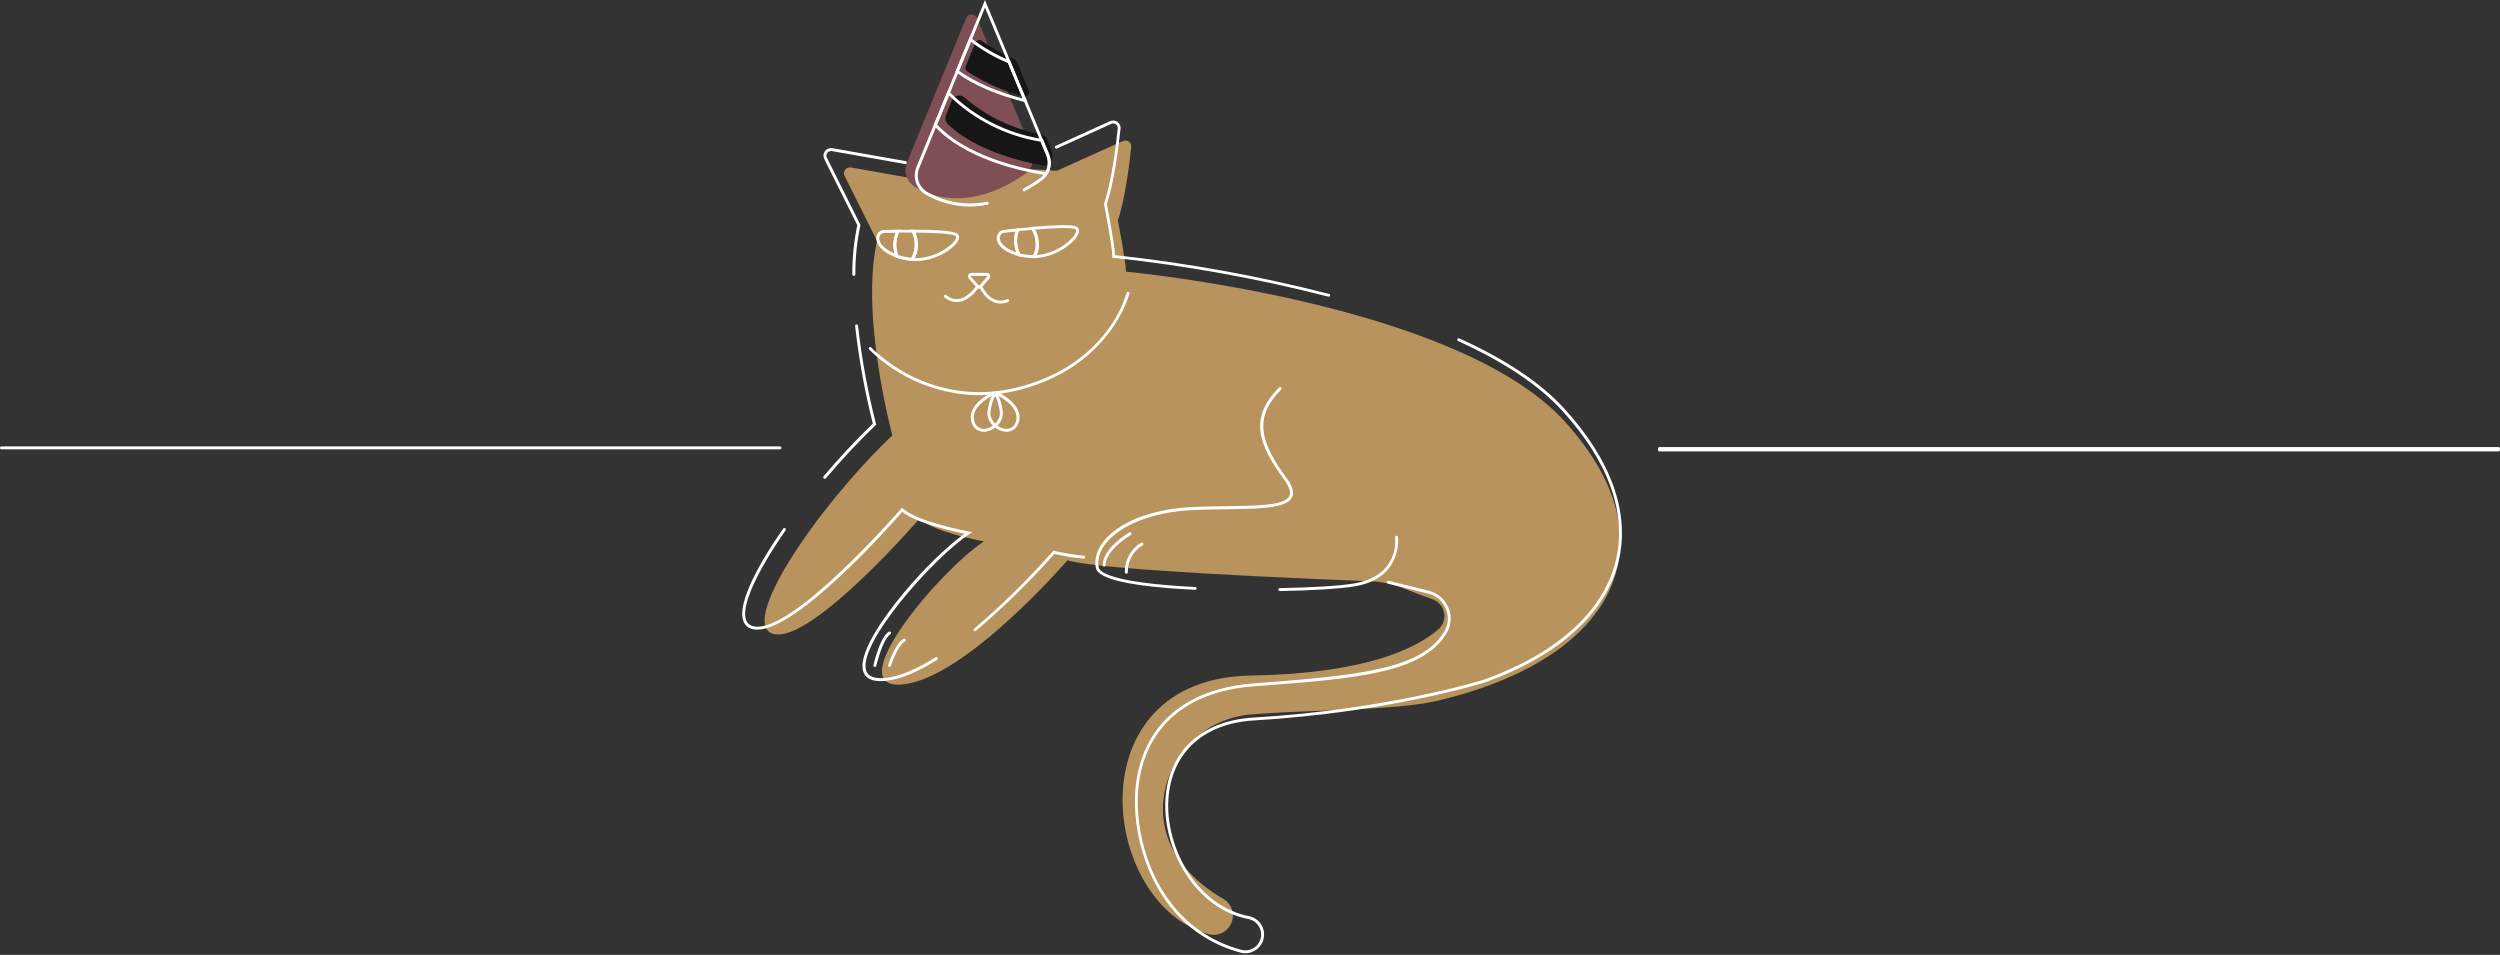 <svg width="576" height="220" viewBox="0 0 576 220" fill="none" xmlns="http://www.w3.org/2000/svg">
<rect x="0" y="0" width="576" height="220" fill="#333333" stroke="none"/>
<path d="M331.029 161.486C373.189 151.603 385.429 124.372 360.419 97.004C335.408 69.637 259.419 62.595 259.419 62.595C259.419 60.313 257.555 50.777 257.555 50.777C259.221 45.914 260.221 37.836 260.636 33.852C260.657 33.614 260.616 33.376 260.516 33.159C260.417 32.943 260.262 32.756 260.068 32.618C259.874 32.48 259.647 32.396 259.41 32.373C259.173 32.351 258.935 32.391 258.718 32.489L243.473 39.362C229.193 37.911 214.491 41.848 214.491 41.848L196.05 38.586C195.801 38.541 195.545 38.566 195.309 38.659C195.074 38.752 194.869 38.909 194.718 39.112C194.567 39.315 194.475 39.556 194.454 39.808C194.432 40.061 194.481 40.314 194.595 40.54L202.075 55.525C198.144 72.73 205.597 100.301 205.597 100.301C187.999 117.097 169.557 144.465 178.479 146.12C187.4 147.775 211.799 119.556 211.799 119.556C215.314 122.669 226.697 124.74 226.697 124.74C216.348 131.551 193.377 158.945 207.861 157.705C222.345 156.466 245.941 129.099 245.941 129.099C253.333 131.394 301.612 133.383 315.872 133.928C318.415 134.028 320.922 134.564 323.284 135.515C325.65 136.455 328.044 137.347 330.084 138.076C330.754 138.314 331.35 138.724 331.813 139.264C332.275 139.805 332.589 140.457 332.723 141.156C332.857 141.855 332.807 142.577 332.576 143.251C332.346 143.924 331.944 144.526 331.41 144.996C326.228 149.444 314.478 155.212 288.284 155.642C247.362 156.261 253.482 208.435 278.479 215.253C279.474 215.516 280.529 215.424 281.464 214.995C282.399 214.565 283.157 213.823 283.606 212.896C284.1 211.88 284.19 210.714 283.858 209.634C283.526 208.554 282.797 207.641 281.818 207.079C276.378 203.96 267.069 196.774 268.014 184.739C268.464 179.533 270.74 174.655 274.438 170.97C278.136 167.285 283.017 165.03 288.217 164.605C301.619 163.495 321.4 163.74 331.029 161.486Z" fill="#B8935D"/>
<path d="M196.707 63.557C196.662 63.556 196.618 63.546 196.577 63.528C196.536 63.51 196.5 63.484 196.469 63.452C196.438 63.42 196.413 63.382 196.397 63.34C196.381 63.298 196.373 63.254 196.374 63.209C196.358 59.401 196.743 55.603 197.523 51.876L189.907 36.639C189.761 36.352 189.697 36.029 189.725 35.707C189.753 35.386 189.87 35.079 190.063 34.821C190.256 34.56 190.517 34.358 190.817 34.238C191.117 34.118 191.445 34.084 191.763 34.139L208.689 37.129C208.777 37.146 208.856 37.197 208.908 37.27C208.96 37.344 208.981 37.435 208.967 37.525C208.96 37.569 208.944 37.611 208.92 37.649C208.896 37.688 208.865 37.721 208.828 37.746C208.792 37.773 208.75 37.791 208.706 37.801C208.663 37.81 208.617 37.812 208.573 37.804L191.641 34.814C191.449 34.776 191.25 34.794 191.068 34.867C190.886 34.939 190.728 35.062 190.614 35.222C190.494 35.377 190.42 35.563 190.402 35.759C190.384 35.955 190.422 36.151 190.512 36.326L198.237 51.794V51.91C197.447 55.626 197.057 59.416 197.074 63.216C197.073 63.263 197.063 63.309 197.044 63.352C197.025 63.395 196.997 63.433 196.963 63.465C196.929 63.496 196.888 63.521 196.844 63.537C196.8 63.553 196.754 63.559 196.707 63.557Z" fill="white"/>
<path d="M190.005 110.315C189.923 110.314 189.843 110.286 189.78 110.233C189.713 110.173 189.671 110.088 189.665 109.998C189.659 109.908 189.688 109.819 189.746 109.749C193.321 105.509 197.112 101.456 201.102 97.605C199.232 90.215 197.869 82.705 197.022 75.129C197.012 75.039 197.039 74.95 197.095 74.879C197.151 74.809 197.232 74.764 197.321 74.754C197.366 74.749 197.411 74.753 197.454 74.766C197.497 74.779 197.537 74.8 197.572 74.829C197.607 74.858 197.636 74.892 197.657 74.932C197.678 74.972 197.691 75.016 197.695 75.06C198.546 82.671 199.923 90.213 201.816 97.632L201.87 97.83L201.721 97.966C197.695 101.852 193.873 105.944 190.27 110.226C190.235 110.259 190.193 110.284 190.147 110.3C190.101 110.315 190.053 110.32 190.005 110.315Z" fill="white"/>
<path d="M202.883 156.93C200.741 156.93 199.402 156.215 198.905 154.784C196.702 148.436 213.287 129.29 222.25 122.956C219.591 122.425 211.206 120.586 207.881 117.943C205.318 120.878 183.884 145.065 174.507 145.065C174.217 145.068 173.928 145.043 173.643 144.99C173.127 144.924 172.637 144.722 172.224 144.404C171.812 144.085 171.492 143.662 171.298 143.178C169.938 139.875 173.283 132.083 180.45 121.791C180.475 121.755 180.508 121.723 180.545 121.699C180.582 121.675 180.624 121.659 180.668 121.651C180.711 121.644 180.756 121.645 180.799 121.655C180.843 121.665 180.883 121.683 180.919 121.709C180.993 121.76 181.043 121.838 181.06 121.926C181.076 122.014 181.058 122.105 181.008 122.179C174.079 132.13 170.685 139.888 171.93 142.919C172.081 143.297 172.332 143.627 172.655 143.874C172.978 144.121 173.362 144.276 173.766 144.322C182.606 145.971 207.337 117.534 207.589 117.241L207.813 116.982L208.072 117.214C211.56 120.3 223.032 122.425 223.174 122.445L224.004 122.595L223.324 123.065C214.919 128.623 197.484 148.429 199.578 154.559C200.027 155.86 201.448 156.412 203.815 156.215C207.031 155.935 210.982 154.335 215.545 151.447C215.582 151.422 215.625 151.405 215.669 151.397C215.713 151.39 215.759 151.391 215.803 151.401C215.846 151.411 215.888 151.43 215.924 151.457C215.96 151.483 215.991 151.517 216.014 151.556C216.039 151.593 216.056 151.636 216.063 151.68C216.071 151.724 216.07 151.77 216.06 151.814C216.05 151.858 216.031 151.899 216.004 151.936C215.978 151.972 215.944 152.003 215.905 152.026C211.247 154.968 207.201 156.603 203.869 156.889C203.525 156.916 203.196 156.93 202.883 156.93Z" fill="white"/>
<path d="M224.657 145.445C224.607 145.446 224.557 145.435 224.511 145.414C224.465 145.392 224.424 145.361 224.392 145.322C224.336 145.253 224.309 145.163 224.318 145.074C224.327 144.985 224.371 144.903 224.44 144.846C230.9 139.341 236.96 133.382 242.575 127.014L242.725 126.844L242.936 126.912C245.17 127.46 247.444 127.835 249.736 128.036C249.825 128.048 249.907 128.094 249.963 128.165C250.019 128.237 250.044 128.327 250.035 128.417C250.023 128.507 249.976 128.589 249.905 128.645C249.834 128.701 249.744 128.726 249.654 128.717C247.39 128.508 245.143 128.144 242.929 127.627C237.326 133.947 231.286 139.864 224.855 145.336C224.803 145.394 224.734 145.432 224.657 145.445Z" fill="white"/>
<path d="M286.942 219.639C286.569 219.64 286.199 219.589 285.84 219.489C279.843 217.895 271.56 213.822 266.12 203.483C261.408 194.56 259.184 181.006 264.821 170.789C269.16 162.923 277.456 158.311 288.818 157.46C313.428 155.614 327.578 154.15 332.753 145.513C333.223 144.729 333.501 143.844 333.565 142.932C333.628 142.019 333.476 141.104 333.12 140.262C332.765 139.398 332.21 138.63 331.5 138.023C330.791 137.415 329.948 136.985 329.04 136.768L319.779 134.472C319.736 134.462 319.695 134.443 319.659 134.417C319.624 134.391 319.593 134.358 319.571 134.32C319.548 134.282 319.533 134.239 319.527 134.195C319.52 134.151 319.523 134.107 319.534 134.064C319.555 133.976 319.61 133.901 319.686 133.854C319.763 133.806 319.854 133.791 319.942 133.812L329.204 136.107C330.211 136.353 331.145 136.834 331.931 137.511C332.717 138.189 333.332 139.042 333.725 140.003C334.125 140.943 334.296 141.965 334.225 142.985C334.155 144.004 333.843 144.992 333.317 145.868C327.735 155.219 312.238 156.384 288.846 158.128C277.728 158.959 269.622 163.447 265.393 171.103C259.878 181.101 262.074 194.417 266.698 203.176C272.043 213.305 280.162 217.289 286.024 218.842C286.558 218.984 287.117 219 287.658 218.89C288.199 218.78 288.708 218.547 289.145 218.209C289.588 217.87 289.948 217.433 290.194 216.932C290.441 216.431 290.568 215.879 290.566 215.321C290.571 214.481 290.284 213.667 289.754 213.017C289.224 212.366 288.484 211.922 287.663 211.759C275.3 209.402 267.786 195.555 268.521 184.105C269.201 173.058 276.823 166.035 288.825 165.327C320.037 163.474 341.797 156.629 342.015 156.561C358.64 150.588 369.371 140.895 372.227 129.351C374.947 118.378 370.656 106.343 359.864 94.552C354.533 88.729 346.482 83.355 335.942 78.587C335.901 78.57 335.864 78.544 335.833 78.511C335.802 78.479 335.778 78.441 335.762 78.399C335.746 78.357 335.739 78.312 335.741 78.267C335.742 78.222 335.753 78.178 335.772 78.138C335.809 78.055 335.877 77.992 335.961 77.96C336.046 77.928 336.139 77.93 336.221 77.967C346.849 82.776 354.968 88.184 360.361 94.089C371.316 106.063 375.647 118.31 372.886 129.507C369.976 141.304 359.089 151.139 342.232 157.201C342.008 157.276 320.16 164.142 288.866 165.994C277.238 166.675 269.887 173.487 269.201 184.139C268.48 195.303 275.776 208.789 287.792 211.084C288.768 211.277 289.648 211.805 290.278 212.577C290.908 213.349 291.251 214.317 291.246 215.314C291.244 215.973 291.091 216.623 290.799 217.213C290.506 217.804 290.082 218.319 289.56 218.719C288.815 219.312 287.893 219.636 286.942 219.639Z" fill="white"/>
<path d="M306.172 68.357H306.083C289.821 64.186 273.279 61.195 256.587 59.407H256.274V59.094C256.274 56.819 254.39 47.154 254.377 47.052V46.963V46.875C256.049 41.998 257.096 33.934 257.525 29.608C257.546 29.424 257.517 29.237 257.441 29.068C257.364 28.898 257.243 28.753 257.09 28.648C256.94 28.538 256.763 28.469 256.577 28.45C256.392 28.431 256.205 28.462 256.036 28.539L243.524 34.213C243.442 34.25 243.348 34.252 243.264 34.221C243.18 34.189 243.112 34.124 243.075 34.042C243.056 34.002 243.045 33.958 243.043 33.913C243.041 33.868 243.049 33.824 243.065 33.782C243.081 33.74 243.105 33.701 243.136 33.669C243.167 33.636 243.204 33.611 243.245 33.593L255.757 27.919C256.035 27.791 256.343 27.739 256.648 27.771C256.953 27.802 257.244 27.914 257.491 28.096C257.734 28.276 257.925 28.516 258.045 28.794C258.164 29.072 258.208 29.376 258.171 29.677C257.715 34.036 256.702 42.059 255.023 47.011C255.22 48.019 256.784 56.138 256.913 58.787C273.543 60.587 290.022 63.575 306.226 67.73C306.27 67.741 306.31 67.761 306.346 67.788C306.382 67.815 306.412 67.849 306.435 67.887C306.458 67.926 306.472 67.968 306.479 68.013C306.485 68.057 306.482 68.103 306.471 68.146C306.446 68.206 306.404 68.257 306.351 68.294C306.299 68.332 306.236 68.353 306.172 68.357Z" fill="white"/>
<path d="M275.354 135.903C260.714 135.168 253.016 133.479 252.486 130.863C252.078 128.895 252.663 126.817 254.165 124.862C257.654 120.333 265.127 117.37 274.157 116.853C277.142 116.696 280.046 116.655 282.854 116.621C289.906 116.526 295.999 116.444 297.06 114.298C297.488 113.447 297.06 112.173 295.87 110.518C289.865 102.345 287.744 96.249 294.686 89.295C294.717 89.262 294.754 89.236 294.795 89.218C294.836 89.201 294.88 89.191 294.924 89.191C294.969 89.191 295.013 89.201 295.054 89.218C295.095 89.236 295.132 89.262 295.162 89.295C295.194 89.326 295.219 89.364 295.237 89.405C295.254 89.447 295.263 89.492 295.263 89.537C295.263 89.581 295.254 89.626 295.237 89.667C295.219 89.709 295.194 89.747 295.162 89.778C288.573 96.385 290.634 102.236 296.42 110.116C297.814 112.017 298.229 113.488 297.671 114.605C296.42 117.118 290.443 117.2 282.868 117.329C280.06 117.363 277.163 117.404 274.191 117.561C265.494 118.031 258.028 121 254.703 125.305C253.343 127.096 252.785 128.983 253.152 130.754C253.363 131.782 255.947 134.275 275.388 135.249C275.477 135.255 275.56 135.295 275.62 135.361C275.68 135.427 275.711 135.514 275.708 135.604C275.697 135.689 275.655 135.767 275.59 135.823C275.524 135.879 275.44 135.907 275.354 135.903Z" fill="white"/>
<path d="M294.86 136.183C294.771 136.181 294.687 136.146 294.623 136.084C294.56 136.022 294.523 135.938 294.52 135.849C294.519 135.759 294.554 135.673 294.616 135.608C294.678 135.543 294.763 135.505 294.853 135.502C302.333 135.372 308.738 134.971 311.948 134.433C322.467 132.675 321.468 124.175 321.427 123.814C321.421 123.769 321.425 123.724 321.437 123.68C321.449 123.637 321.469 123.596 321.497 123.561C321.525 123.525 321.559 123.496 321.599 123.474C321.638 123.452 321.681 123.438 321.726 123.433C321.815 123.421 321.906 123.445 321.977 123.5C322.048 123.555 322.095 123.636 322.107 123.726C322.107 123.821 323.236 133.261 312.057 135.107C308.82 135.645 302.394 136.047 294.866 136.183H294.86Z" fill="white"/>
<path d="M254.399 130.563C254.308 130.563 254.222 130.527 254.158 130.463C254.094 130.4 254.059 130.313 254.059 130.222C254.059 126.313 259.941 122.819 260.179 122.669C260.217 122.646 260.259 122.631 260.303 122.624C260.348 122.618 260.392 122.621 260.436 122.632C260.479 122.644 260.519 122.664 260.554 122.691C260.59 122.718 260.619 122.753 260.641 122.792C260.686 122.87 260.698 122.964 260.675 123.051C260.652 123.139 260.596 123.215 260.519 123.261C260.464 123.296 254.725 126.708 254.725 130.222C254.725 130.31 254.691 130.395 254.63 130.459C254.569 130.522 254.486 130.559 254.399 130.563Z" fill="white"/>
<path d="M259.51 132.186C259.42 132.186 259.334 132.15 259.27 132.086C259.206 132.022 259.17 131.935 259.17 131.845C259.136 130.477 259.467 129.125 260.128 127.928C260.789 126.731 261.756 125.732 262.931 125.034C263.01 124.993 263.102 124.985 263.188 125.012C263.273 125.038 263.344 125.098 263.386 125.177C263.408 125.217 263.421 125.26 263.425 125.305C263.429 125.35 263.425 125.395 263.412 125.438C263.398 125.481 263.376 125.521 263.348 125.556C263.319 125.591 263.283 125.619 263.244 125.64C262.182 126.278 261.308 127.187 260.711 128.273C260.114 129.359 259.815 130.585 259.844 131.825C259.846 131.87 259.84 131.916 259.824 131.96C259.809 132.003 259.785 132.043 259.754 132.076C259.723 132.11 259.685 132.137 259.643 132.156C259.601 132.175 259.556 132.185 259.51 132.186Z" fill="white"/>
<path d="M201.569 153.668H201.501C201.458 153.658 201.416 153.64 201.379 153.614C201.342 153.588 201.311 153.555 201.287 153.517C201.263 153.479 201.247 153.437 201.239 153.392C201.232 153.348 201.233 153.303 201.243 153.259C201.297 153 202.664 146.979 204.759 145.549C204.834 145.498 204.926 145.48 205.015 145.496C205.104 145.513 205.182 145.563 205.235 145.637C205.283 145.713 205.301 145.805 205.285 145.893C205.268 145.982 205.219 146.061 205.146 146.114C203.269 147.395 201.916 153.347 201.903 153.409C201.884 153.483 201.841 153.549 201.781 153.596C201.72 153.643 201.646 153.668 201.569 153.668Z" fill="white"/>
<path d="M204.949 153.667H204.854C204.811 153.654 204.771 153.632 204.736 153.604C204.702 153.575 204.673 153.539 204.652 153.5C204.631 153.46 204.618 153.416 204.615 153.371C204.611 153.326 204.616 153.281 204.629 153.238C204.691 153.04 206.153 148.341 208.165 147.19C208.243 147.145 208.335 147.133 208.422 147.156C208.508 147.179 208.582 147.235 208.628 147.312C208.651 147.351 208.665 147.394 208.671 147.438C208.677 147.483 208.674 147.528 208.661 147.571C208.649 147.615 208.629 147.655 208.601 147.69C208.573 147.725 208.538 147.754 208.499 147.775C206.724 148.797 205.289 153.395 205.275 153.436C205.253 153.504 205.21 153.564 205.151 153.606C205.092 153.648 205.021 153.669 204.949 153.667Z" fill="white"/>
<path d="M225.587 66.478C225.474 66.477 225.362 66.453 225.259 66.406C225.156 66.359 225.064 66.29 224.989 66.206L223.228 64.21C223.122 64.095 223.053 63.952 223.029 63.798C223.005 63.644 223.027 63.487 223.092 63.345C223.155 63.204 223.258 63.084 223.389 63C223.519 62.917 223.671 62.873 223.826 62.875H227.349C227.503 62.873 227.656 62.916 227.786 62.999C227.917 63.083 228.02 63.203 228.083 63.345C228.149 63.486 228.172 63.643 228.149 63.797C228.126 63.951 228.058 64.095 227.954 64.21L226.193 66.206C226.116 66.291 226.023 66.359 225.918 66.406C225.814 66.453 225.701 66.477 225.587 66.478ZM223.826 63.556C223.803 63.555 223.78 63.56 223.761 63.572C223.741 63.585 223.726 63.603 223.717 63.624C223.703 63.644 223.695 63.668 223.695 63.692C223.695 63.717 223.703 63.741 223.717 63.761L225.479 65.756C225.54 65.824 225.594 65.824 225.662 65.756L227.423 63.761C227.438 63.741 227.445 63.717 227.445 63.692C227.445 63.668 227.438 63.644 227.423 63.624C227.413 63.602 227.397 63.584 227.376 63.572C227.356 63.559 227.332 63.554 227.308 63.556H223.826Z" fill="white"/>
<path d="M220.406 69.598C219.378 69.575 218.389 69.2 217.604 68.535C217.533 68.48 217.487 68.399 217.475 68.309C217.464 68.22 217.488 68.13 217.543 68.058C217.599 67.989 217.68 67.943 217.769 67.932C217.857 67.921 217.947 67.944 218.019 67.997C218.423 68.349 218.899 68.609 219.413 68.758C219.927 68.907 220.468 68.943 220.997 68.862C223.275 68.454 224.935 65.824 224.955 65.797C225.004 65.722 225.08 65.668 225.168 65.648C225.255 65.627 225.347 65.642 225.424 65.688C225.5 65.737 225.553 65.813 225.573 65.901C225.594 65.989 225.579 66.081 225.533 66.158C225.458 66.281 223.697 69.073 221.12 69.53C220.884 69.573 220.645 69.595 220.406 69.598Z" fill="white"/>
<path d="M230.496 69.938C227.26 69.938 225.641 66.157 225.621 66.11C225.589 66.026 225.59 65.934 225.624 65.852C225.658 65.769 225.723 65.703 225.804 65.667C225.845 65.649 225.889 65.639 225.933 65.639C225.977 65.638 226.021 65.646 226.063 65.663C226.104 65.679 226.141 65.704 226.173 65.735C226.204 65.766 226.229 65.803 226.246 65.844C226.328 66.035 228.239 70.455 232.047 68.936C232.088 68.92 232.133 68.912 232.177 68.912C232.222 68.913 232.266 68.922 232.307 68.94C232.348 68.958 232.386 68.983 232.417 69.016C232.448 69.048 232.472 69.085 232.489 69.127C232.505 69.169 232.514 69.213 232.513 69.258C232.512 69.303 232.503 69.347 232.485 69.388C232.468 69.429 232.442 69.466 232.41 69.498C232.378 69.529 232.34 69.553 232.299 69.57C231.727 69.807 231.115 69.932 230.496 69.938Z" fill="white"/>
<path d="M207.35 59.64L206.595 59.374C204.113 58.495 202.338 57.024 201.971 55.519C201.87 55.163 201.864 54.786 201.955 54.428C202.046 54.069 202.23 53.74 202.488 53.475C202.772 53.175 203.163 52.998 203.576 52.985L206.922 52.91H207.54L207.221 53.441C206.73 54.336 206.484 55.343 206.507 56.364C206.496 57.235 206.67 58.098 207.017 58.897L207.35 59.64ZM206.364 53.625L203.603 53.694C203.488 53.696 203.375 53.721 203.27 53.767C203.164 53.814 203.07 53.882 202.991 53.966C202.818 54.142 202.694 54.361 202.631 54.599C202.568 54.838 202.568 55.089 202.631 55.328C202.91 56.452 204.249 57.63 206.119 58.427C205.922 57.753 205.824 57.053 205.827 56.35C205.82 55.415 206.003 54.488 206.364 53.625Z" fill="white"/>
<path d="M210.974 60.15C210.688 60.15 210.396 60.15 210.103 60.109L209.484 60.061L209.858 59.564C210.481 58.62 210.794 57.506 210.756 56.376C210.779 55.348 210.528 54.332 210.028 53.434L209.709 52.916H210.321C219.943 52.916 220.521 53.727 220.766 54.026C220.912 54.252 220.985 54.517 220.974 54.785C220.963 55.054 220.869 55.312 220.704 55.525C219.603 57.52 215.387 60.15 210.974 60.15ZM210.729 59.468C215.21 59.584 219.242 56.744 220.106 55.205C220.215 55.007 220.378 54.646 220.222 54.442C220.065 54.237 219.202 53.645 210.885 53.604C211.261 54.481 211.449 55.428 211.436 56.383C211.456 57.452 211.213 58.509 210.729 59.462V59.468Z" fill="white"/>
<path d="M210.293 60.117H210.15H209.96C208.819 60.011 207.696 59.766 206.614 59.388L206.478 59.34L206.417 59.204C206.028 58.318 205.833 57.359 205.846 56.391C205.817 55.245 206.1 54.113 206.662 53.115L206.757 52.951H206.947C207.974 52.951 209.13 52.951 210.347 52.951H210.538L210.633 53.115C211.203 54.118 211.49 55.257 211.462 56.411C211.506 57.691 211.144 58.953 210.429 60.014L210.293 60.117ZM206.954 58.754C207.93 59.086 208.941 59.303 209.967 59.401C210.51 58.481 210.784 57.426 210.755 56.357C210.774 55.393 210.557 54.439 210.123 53.578H207.131C206.703 54.436 206.489 55.384 206.505 56.343C206.493 57.175 206.646 58.002 206.954 58.775V58.754Z" fill="white"/>
<path d="M235.502 59.238L234.72 59.041C232.17 58.36 230.273 57.079 229.77 55.635C229.645 55.295 229.61 54.928 229.668 54.57C229.726 54.212 229.876 53.875 230.103 53.592C230.229 53.428 230.387 53.291 230.566 53.189C230.746 53.087 230.945 53.023 231.15 52.999L234.475 52.625L235.087 52.557L234.815 53.115C234.406 54.05 234.249 55.077 234.36 56.092C234.429 56.959 234.681 57.802 235.101 58.564L235.502 59.238ZM233.979 53.34C232.748 53.469 231.769 53.585 231.259 53.653C231.145 53.663 231.034 53.697 230.933 53.752C230.832 53.807 230.744 53.882 230.674 53.973C230.513 54.167 230.406 54.401 230.365 54.65C230.323 54.898 230.347 55.154 230.436 55.39C230.817 56.487 232.258 57.542 234.19 58.169C233.93 57.516 233.769 56.827 233.714 56.126C233.6 55.191 233.681 54.242 233.952 53.34H233.979Z" fill="white"/>
<path d="M237.658 59.468L237.984 58.937C238.523 57.943 238.739 56.805 238.603 55.681C238.531 54.654 238.188 53.665 237.61 52.814L237.25 52.33L237.855 52.276C247.443 51.424 248.109 52.167 248.361 52.439C248.519 52.656 248.61 52.914 248.622 53.181C248.634 53.449 248.567 53.715 248.429 53.944C247.45 56.165 242.989 59.393 238.277 59.462L237.658 59.468ZM238.481 52.902C238.935 53.744 239.207 54.672 239.276 55.627C239.389 56.693 239.242 57.77 238.848 58.767C243.329 58.474 247.083 55.32 247.804 53.679C247.899 53.468 248.021 53.093 247.851 52.902C247.681 52.712 246.763 52.201 238.481 52.902Z" fill="white"/>
<path d="M238.186 59.462H238.125C236.978 59.461 235.837 59.319 234.725 59.04L234.582 58.999L234.514 58.877C234.048 58.038 233.767 57.109 233.691 56.152C233.566 55.013 233.744 53.862 234.208 52.815L234.29 52.644H234.48L237.88 52.324H238.07L238.179 52.481C238.839 53.427 239.227 54.537 239.301 55.689C239.469 56.956 239.231 58.244 238.621 59.367L238.533 59.51H238.363L238.186 59.462ZM235.024 58.413C236.024 58.652 237.049 58.776 238.077 58.781C238.539 57.818 238.72 56.744 238.601 55.682C238.531 54.715 238.228 53.78 237.717 52.958C236.663 53.053 235.677 53.148 234.738 53.244C234.388 54.135 234.258 55.097 234.358 56.05C234.421 56.881 234.648 57.691 235.024 58.434V58.413Z" fill="white"/>
<path d="M237.746 34.596L236.386 31.367L232.734 22.588L229.164 13.985L225.084 4.123C224.974 3.889 224.8 3.691 224.582 3.552C224.364 3.413 224.112 3.34 223.853 3.34C223.595 3.34 223.343 3.413 223.125 3.552C222.907 3.691 222.733 3.889 222.623 4.123L220.617 9.013L217.72 16.083L215.762 20.851L212.858 27.921L208.968 37.422C208.544 38.448 208.507 39.593 208.865 40.644C209.223 41.694 209.951 42.578 210.913 43.13C221.168 48.933 231.313 43.505 236.155 40.072C236.652 39.723 237.074 39.276 237.392 38.757C237.779 38.142 238.013 37.444 238.075 36.72C238.136 35.995 238.024 35.267 237.746 34.596Z" fill="#804F55"/>
<path d="M235.781 22.225C231.201 20.995 226.842 19.055 222.861 16.476C222.669 16.343 222.529 16.148 222.463 15.924C222.397 15.699 222.411 15.46 222.5 15.244L224.704 9.87C224.761 9.726 224.85 9.598 224.965 9.494C225.079 9.391 225.216 9.315 225.364 9.272C225.512 9.229 225.668 9.221 225.82 9.248C225.972 9.275 226.116 9.336 226.24 9.427C228.572 11.104 231.081 12.52 233.72 13.65C233.964 13.755 234.159 13.95 234.264 14.195L237.025 20.842C237.104 21.022 237.129 21.221 237.097 21.415C237.066 21.609 236.979 21.79 236.848 21.936C236.717 22.082 236.546 22.187 236.357 22.238C236.168 22.289 235.968 22.285 235.781 22.225Z" fill="#161617"/>
<path d="M236.767 23.698L236.087 23.527C229.648 21.906 224.344 19.611 220.339 16.716L220.121 16.56L223.406 8.543L223.759 8.815C226.469 10.902 229.441 12.621 232.599 13.931L232.728 13.985L236.767 23.698ZM220.978 16.321C224.697 18.957 229.743 21.157 235.618 22.697L232.218 14.523C229.193 13.256 226.338 11.615 223.718 9.64L220.978 16.321Z" fill="white"/>
<path d="M240.268 38.129C234.373 37.046 224.458 34.438 218.366 28.594C218.1 28.334 217.917 28.001 217.841 27.637C217.764 27.273 217.798 26.895 217.937 26.55L219.297 23.145C219.41 22.874 219.586 22.633 219.81 22.444C220.034 22.254 220.299 22.12 220.585 22.054C220.871 21.988 221.168 21.99 221.452 22.061C221.737 22.132 222 22.27 222.221 22.464C227.227 26.786 233.288 29.703 239.786 30.916C240.092 30.974 240.38 31.106 240.624 31.302C240.867 31.498 241.058 31.752 241.179 32.04L242.118 34.295C242.418 35.02 242.526 35.81 242.431 36.59C242.391 36.834 242.304 37.068 242.173 37.278C242.043 37.487 241.872 37.669 241.671 37.812C241.47 37.956 241.242 38.057 241.001 38.112C240.76 38.166 240.511 38.172 240.268 38.129Z" fill="#161617"/>
<path d="M241.187 40.412L240.963 40.378C234.272 39.302 222.025 36.4 215.252 29.003L215.109 28.847L218.407 20.816L218.768 21.184C224.548 26.957 232.007 30.746 240.072 32.007H240.262L241.724 35.542C242.035 36.292 242.161 37.106 242.094 37.915C242.026 38.724 241.767 39.506 241.337 40.194L241.187 40.412ZM215.905 28.704C222.487 35.746 234.265 38.587 240.847 39.67C241.171 39.087 241.359 38.44 241.398 37.775C241.437 37.109 241.325 36.444 241.072 35.828L239.752 32.647C231.805 31.351 224.447 27.642 218.673 22.022L215.905 28.704Z" fill="white"/>
<path d="M223.45 47.59C219.891 47.583 216.396 46.644 213.311 44.865C212.238 44.251 211.426 43.266 211.026 42.095C210.627 40.923 210.668 39.646 211.142 38.503L226.932 0L241.694 35.547C242.006 36.297 242.134 37.111 242.066 37.921C241.999 38.73 241.738 39.512 241.307 40.199C240.958 40.775 240.495 41.274 239.947 41.664C238.726 42.537 237.451 43.333 236.132 44.048C236.093 44.069 236.05 44.083 236.005 44.088C235.961 44.093 235.915 44.089 235.872 44.076C235.829 44.063 235.789 44.042 235.755 44.014C235.72 43.986 235.691 43.951 235.67 43.911C235.648 43.873 235.635 43.83 235.63 43.786C235.625 43.742 235.629 43.697 235.642 43.655C235.655 43.612 235.676 43.573 235.704 43.538C235.732 43.504 235.766 43.476 235.806 43.455C237.1 42.749 238.351 41.967 239.552 41.112C240.031 40.776 240.436 40.344 240.742 39.845C241.116 39.248 241.343 38.57 241.402 37.867C241.461 37.164 241.351 36.458 241.082 35.806L226.945 1.751L211.788 38.735C211.375 39.723 211.338 40.828 211.682 41.841C212.027 42.855 212.729 43.708 213.658 44.238C217.813 46.617 222.684 47.418 227.38 46.493C227.425 46.485 227.47 46.486 227.514 46.496C227.558 46.506 227.599 46.524 227.636 46.55C227.672 46.576 227.704 46.609 227.727 46.647C227.751 46.685 227.767 46.728 227.775 46.772C227.791 46.861 227.771 46.952 227.72 47.026C227.669 47.1 227.591 47.151 227.503 47.167C226.167 47.428 224.811 47.57 223.45 47.59Z" fill="white"/>
<path d="M225.648 91.053C216.146 90.965 207.046 87.196 200.257 80.536C200.225 80.505 200.2 80.467 200.182 80.425C200.165 80.384 200.156 80.339 200.156 80.294C200.156 80.249 200.165 80.205 200.182 80.164C200.2 80.122 200.225 80.084 200.257 80.053C200.288 80.021 200.326 79.996 200.368 79.978C200.409 79.961 200.453 79.952 200.498 79.952C200.543 79.952 200.588 79.961 200.629 79.978C200.67 79.996 200.708 80.021 200.74 80.053C200.869 80.196 214.095 94.445 234.699 89.18C245.463 86.455 251.644 80.686 254.942 76.354C257.013 73.713 258.578 70.711 259.559 67.5C259.569 67.456 259.587 67.415 259.613 67.379C259.639 67.342 259.672 67.312 259.71 67.289C259.749 67.266 259.791 67.251 259.835 67.245C259.88 67.239 259.924 67.242 259.967 67.254C260.055 67.276 260.13 67.33 260.177 67.407C260.224 67.484 260.239 67.576 260.219 67.663C260.178 67.834 255.874 84.466 234.869 89.834C231.858 90.622 228.76 91.031 225.648 91.053Z" fill="white"/>
<path d="M226.648 99.485C226.009 99.49 225.387 99.28 224.881 98.889C224.375 98.497 224.016 97.947 223.86 97.326C222.5 93.13 228.654 90.358 228.919 90.242L229.049 90.188L229.178 90.235C229.388 90.317 230.442 90.916 231.014 94.621C231.374 96.958 229.484 98.912 227.519 99.389C227.233 99.453 226.941 99.485 226.648 99.485ZM229.021 90.95C228.056 91.42 223.452 93.859 224.506 97.121C224.579 97.42 224.713 97.7 224.899 97.945C225.085 98.189 225.319 98.392 225.587 98.542C225.855 98.692 226.151 98.784 226.457 98.814C226.762 98.844 227.07 98.81 227.362 98.715C229.035 98.32 230.633 96.617 230.34 94.724C229.932 92.054 229.273 91.189 229.021 90.95Z" fill="white"/>
<path d="M231.91 99.484C231.619 99.482 231.329 99.448 231.046 99.382C229.081 98.912 227.184 96.957 227.544 94.614C228.122 90.909 229.176 90.309 229.38 90.227L229.509 90.18L229.639 90.234C229.904 90.35 236.058 93.122 234.705 97.318C234.548 97.94 234.187 98.492 233.681 98.884C233.174 99.277 232.55 99.488 231.91 99.484ZM229.543 90.949C229.285 91.188 228.632 92.053 228.218 94.723C227.925 96.616 229.523 98.319 231.203 98.714C231.494 98.808 231.802 98.841 232.108 98.811C232.413 98.78 232.708 98.688 232.976 98.538C233.244 98.389 233.478 98.186 233.664 97.942C233.851 97.698 233.985 97.418 234.059 97.12C235.079 93.851 230.482 91.419 229.516 90.949H229.543Z" fill="white"/>
<path d="M575.735 104H382.265C382.195 104 382.127 103.947 382.078 103.854C382.028 103.76 382 103.633 382 103.5C382 103.367 382.028 103.24 382.078 103.146C382.127 103.053 382.195 103 382.265 103H575.735C575.805 103 575.873 103.053 575.922 103.146C575.972 103.24 576 103.367 576 103.5C576 103.633 575.972 103.76 575.922 103.854C575.873 103.947 575.805 104 575.735 104Z" fill="white"/>
<path d="M179.703 103.533H0.34C0.25 103.533 0.163 103.497 0.1 103.433C0.036 103.369 0 103.282 0 103.192C0 103.102 0.036 103.015 0.1 102.951C0.163 102.887 0.25 102.852 0.34 102.852H179.709C179.8 102.852 179.886 102.887 179.95 102.951C180.014 103.015 180.049 103.102 180.049 103.192C180.049 103.237 180.04 103.282 180.023 103.324C180.005 103.366 179.98 103.404 179.947 103.435C179.915 103.467 179.877 103.492 179.835 103.509C179.793 103.525 179.748 103.534 179.703 103.533Z" fill="white"/>
</svg>
